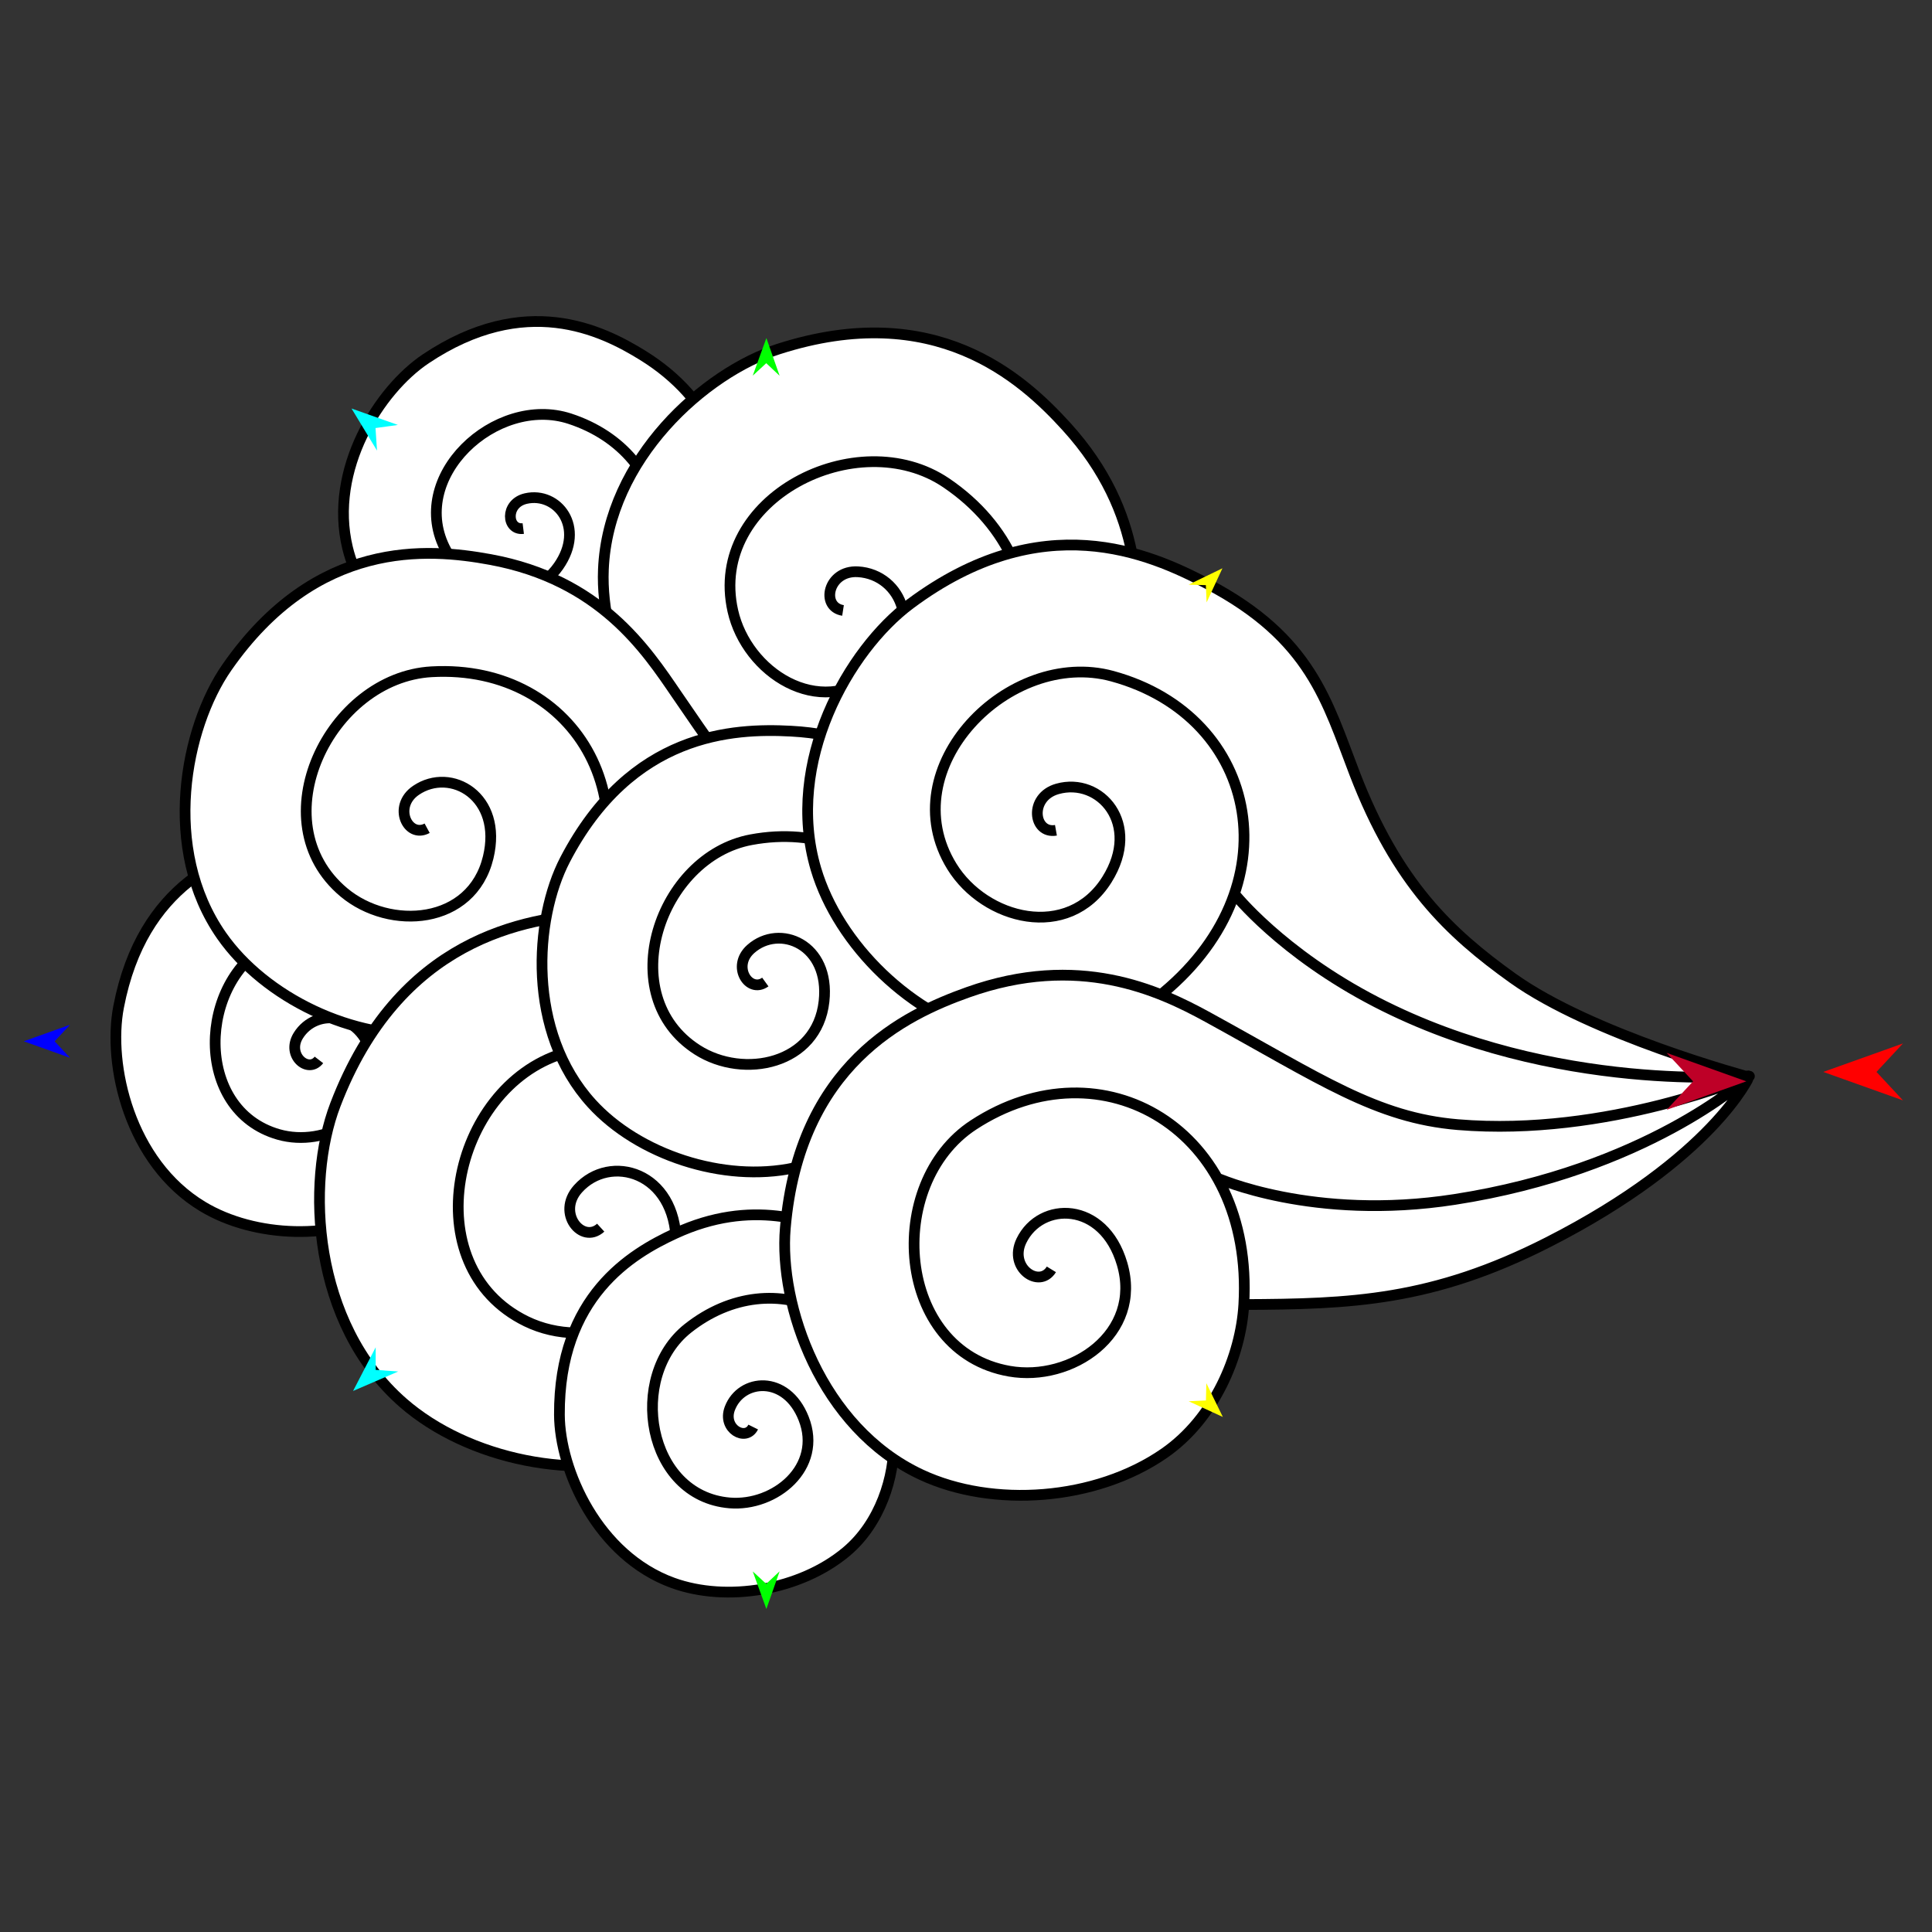 <?xml version="1.0" encoding="utf-8"?>
<!-- Generator: Moho 12.5 build 22414 -->
<!DOCTYPE svg PUBLIC "-//W3C//DTD SVG 1.1//EN" "http://www.w3.org/Graphics/SVG/1.1/DTD/svg11.dtd">
<svg version="1.1" id="Frame_0" xmlns="http://www.w3.org/2000/svg" xmlns:xlink="http://www.w3.org/1999/xlink" width="720px" height="720px">
<rect width="100%" height="100%" fill="#333333" stroke="none"/>
<g id="poot">
<g id="poot_2">
<path fill="#ffffff" fill-rule="evenodd" stroke="none" d="M 288.534 271.181 C 256.088 271.691 236.208 259.743 220.112 243.661 C 208.788 251.676 191.090 256.726 175.211 251.995 C 153.433 245.507 134.531 224.919 129.517 204.133 C 122.464 174.896 141.370 145.275 158.707 133.687 C 195.688 108.969 224.160 122.916 239.523 132.432 C 266.541 149.166 271.411 172.473 274.838 187.378 C 281.880 217.999 286.021 234.150 299.365 249.032 C 306.452 256.936 324.685 265.414 324.687 265.415 C 324.684 265.416 300.173 270.998 288.534 271.181 Z"/>
<path fill="none" stroke="#000000" stroke-width="4" stroke-linejoin="round" d="M 288.534 271.181 C 256.088 271.691 236.208 259.743 220.112 243.661 C 208.788 251.676 191.090 256.726 175.211 251.995 C 153.433 245.507 134.531 224.919 129.517 204.133 C 122.464 174.896 141.370 145.275 158.707 133.687 C 195.688 108.969 224.160 122.916 239.523 132.432 C 266.541 149.166 271.411 172.473 274.838 187.378 C 281.880 217.999 286.021 234.150 299.365 249.032 C 306.452 256.936 324.685 265.414 324.687 265.415 C 324.684 265.416 300.173 270.998 288.534 271.181 M 212.399 156.056 C 251.888 169.031 258.893 216.211 220.112 243.661 M 166.339 205.316 C 151.299 177.843 184.810 146.991 212.399 156.056 M 208.138 211.001 C 196.817 227.195 174.525 220.269 166.339 205.316 M 195.981 185.797 C 207.671 183.136 218.334 196.417 208.138 211.001 M 195.003 196.978 C 188.816 197.748 188.042 187.604 195.981 185.797 "/>
<path fill="#ffffff" fill-rule="evenodd" stroke="none" d="M 409.777 360.991 C 366.681 349.393 344.913 326.076 329.711 298.723 C 311.707 305.038 286.394 305.021 267.187 292.760 C 240.844 275.944 223.637 241.571 224.869 212.190 C 226.601 170.862 262.804 138.845 290.111 130.080 C 348.360 111.382 380.734 140.593 397.449 158.986 C 426.846 191.333 424.470 223.994 423.364 244.998 C 421.093 288.152 420.461 311.075 432.476 335.800 C 438.857 348.932 459.759 367.038 459.762 367.041 C 459.757 367.041 425.236 365.152 409.777 360.991 Z"/>
<path fill="none" stroke="#000000" stroke-width="4" stroke-linejoin="round" d="M 409.777 360.991 C 366.681 349.393 344.913 326.076 329.711 298.723 C 311.707 305.038 286.394 305.021 267.187 292.760 C 240.844 275.944 223.637 241.571 224.869 212.190 C 226.601 170.862 262.804 138.845 290.111 130.080 C 348.360 111.382 380.734 140.593 397.449 158.986 C 426.846 191.333 424.470 223.994 423.364 244.998 C 421.093 288.152 420.461 311.075 432.476 335.800 C 438.857 348.932 459.759 367.038 459.762 367.041 C 459.757 367.041 425.236 365.152 409.777 360.991 M 352.647 179.966 C 399.956 212.059 391.373 277.094 329.711 298.723 M 273.110 227.680 C 263.615 185.664 319.595 157.544 352.647 179.966 M 326.231 251.008 C 305.136 268.139 278.279 250.549 273.110 227.680 M 319.689 213.082 C 336.153 213.985 345.229 235.580 326.231 251.008 M 314.167 227.497 C 305.695 226.175 308.508 212.469 319.689 213.082 "/>
<path fill="#ffffff" fill-rule="evenodd" stroke="none" d="M 244.306 379.767 C 220.554 404.577 196.769 410.659 172.685 410.816 C 170.297 425.305 160.934 442.388 145.560 450.825 C 124.474 462.397 94.911 461.314 75.529 449.628 C 48.267 433.190 40.028 396.918 44.199 375.244 C 53.096 329.011 84.778 317.946 103.371 313.457 C 136.070 305.561 157.243 319.232 171.015 327.739 C 199.311 345.215 214.553 354.111 235.685 355.134 C 246.909 355.678 266.855 348.256 266.858 348.255 C 266.856 348.258 252.827 370.867 244.306 379.767 Z"/>
<path fill="none" stroke="#000000" stroke-width="4" stroke-linejoin="round" d="M 244.306 379.767 C 220.554 404.577 196.769 410.659 172.685 410.816 C 170.297 425.305 160.934 442.388 145.560 450.825 C 124.474 462.397 94.911 461.314 75.529 449.628 C 48.267 433.190 40.028 396.918 44.199 375.244 C 53.096 329.011 84.778 317.946 103.371 313.457 C 136.070 305.561 157.243 319.232 171.015 327.739 C 199.311 345.215 214.553 354.111 235.685 355.134 C 246.909 355.678 266.855 348.256 266.858 348.255 C 266.856 348.258 252.827 370.867 244.306 379.767 M 100.983 351.455 C 140.129 331.372 180.865 361.195 172.685 410.816 M 103.810 422.782 C 71.936 413.670 73.633 365.486 100.983 351.455 M 139.186 395.536 C 142.958 416.108 121.160 427.741 103.810 422.782 M 111.164 385.942 C 117.856 375.160 135.789 377.010 139.186 395.536 M 118.855 394.995 C 114.833 400.226 106.620 393.264 111.164 385.942 "/>
<path fill="#ffffff" fill-rule="evenodd" stroke="none" d="M 308.938 354.605 C 269.540 370.740 239.538 365.647 212.182 353.694 C 202.179 368.901 182.969 383.532 161.308 385.344 C 131.597 387.829 98.660 371.711 82.595 348.713 C 59.999 316.363 68.938 271.133 84.579 248.686 C 117.944 200.804 159.400 204.232 182.720 208.513 C 223.731 216.041 240.824 242.190 252.138 258.762 C 275.381 292.808 288.163 310.561 311.581 322.364 C 324.020 328.633 350.349 330.274 350.353 330.275 C 350.349 330.278 323.071 348.816 308.938 354.605 Z"/>
<path fill="none" stroke="#000000" stroke-width="4" stroke-linejoin="round" d="M 308.938 354.605 C 269.540 370.740 239.538 365.647 212.182 353.694 C 202.179 368.901 182.969 383.532 161.308 385.344 C 131.597 387.829 98.660 371.711 82.595 348.713 C 59.999 316.363 68.938 271.133 84.579 248.686 C 117.944 200.804 159.400 204.232 182.720 208.513 C 223.731 216.041 240.824 242.190 252.138 258.762 C 275.381 292.808 288.163 310.561 311.581 322.364 C 324.020 328.633 350.349 330.274 350.353 330.275 C 350.349 330.278 323.071 348.816 308.938 354.605 M 160.874 250.346 C 215.326 247.318 246.441 301.615 212.182 353.694 M 128.149 332.553 C 96.639 306.177 122.831 252.460 160.874 250.346 M 181.938 319.514 C 175.848 344.713 145.300 346.909 128.149 332.553 M 155.034 294.533 C 168.044 285.693 187.422 296.821 181.938 319.514 M 159.185 308.661 C 151.994 312.560 146.199 300.536 155.034 294.533 "/>
<path fill="#ffffff" fill-rule="evenodd" stroke="none" d="M 401.938 467.176 C 362.835 495.817 328.288 498.425 294.783 492.726 C 287.904 512.272 270.695 533.711 247.258 541.658 C 215.113 552.558 174.297 543.789 150.235 522.787 C 116.390 493.245 113.853 440.817 124.975 411.723 C 148.699 349.661 195.444 342.070 222.385 340.400 C 269.764 337.463 295.827 361.664 312.875 376.869 C 347.901 408.108 366.896 424.215 396.010 430.829 C 411.474 434.342 441.016 428.929 441.020 428.929 C 441.016 428.933 415.965 456.902 401.938 467.176 Z"/>
<path fill="none" stroke="#000000" stroke-width="4" stroke-linejoin="round" d="M 401.938 467.176 C 362.835 495.817 328.288 498.425 294.783 492.726 C 287.904 512.272 270.695 533.711 247.258 541.658 C 215.113 552.558 174.297 543.789 150.235 522.787 C 116.390 493.245 113.853 440.817 124.975 411.723 C 148.699 349.661 195.444 342.070 222.385 340.400 C 269.764 337.463 295.827 361.664 312.875 376.869 C 347.901 408.108 366.896 424.215 396.010 430.829 C 411.474 434.342 441.016 428.929 441.020 428.929 C 441.016 428.933 415.965 456.902 401.938 467.176 M 209.729 392.617 C 269.061 374.329 318.342 425.781 294.783 492.726 M 196.132 492.429 C 154.078 471.935 168.276 405.395 209.729 392.617 M 251.986 463.261 C 252.173 492.774 219.023 503.584 196.132 492.429 M 215.402 443.042 C 227.352 429.704 251.817 436.681 251.986 463.261 M 223.867 457.513 C 216.991 463.795 207.288 452.100 215.402 443.042 "/>
<path fill="#ffffff" fill-rule="evenodd" stroke="none" d="M 426.273 390.073 C 392.464 409.304 364.685 408.201 338.500 400.572 C 331.217 415.521 315.524 431.026 296.109 435.203 C 269.480 440.932 237.751 430.183 220.504 411.225 C 196.245 384.559 199.050 342.532 210.595 320.364 C 235.222 273.075 273.184 271.329 294.814 272.479 C 332.854 274.500 351.402 296.192 363.591 309.882 C 388.636 338.010 402.295 352.599 424.894 360.552 C 436.898 364.777 460.946 363.182 460.950 363.182 C 460.946 363.185 438.401 383.175 426.273 390.073 Z"/>
<path fill="none" stroke="#000000" stroke-width="4" stroke-linejoin="round" d="M 426.273 390.073 C 392.464 409.304 364.685 408.201 338.500 400.572 C 331.217 415.521 315.524 431.026 296.109 435.203 C 269.480 440.932 237.751 430.183 220.504 411.225 C 196.245 384.559 199.050 342.532 210.595 320.364 C 235.222 273.075 273.184 271.329 294.814 272.479 C 332.854 274.500 351.402 296.192 363.591 309.882 C 388.636 338.010 402.295 352.599 424.894 360.552 C 436.898 364.777 460.946 363.182 460.950 363.182 C 460.946 363.185 438.401 383.175 426.273 390.073 M 279.917 312.938 C 328.899 303.822 363.445 349.376 338.500 400.572 M 259.887 391.252 C 228.251 371.042 245.696 319.306 279.917 312.938 M 307.097 373.143 C 304.528 396.687 277.107 402.252 259.887 391.252 M 279.797 353.658 C 290.550 344.125 309.410 351.940 307.097 373.143 M 285.211 365.972 C 279.153 370.346 272.494 360.131 279.797 353.658 "/>
<path fill="#ffffff" fill-rule="evenodd" stroke="none" d="M 531.104 420.409 C 482.562 414.875 453.741 397.650 431.283 371.782 C 416.292 383.585 392.337 391.764 370.196 386.381 C 339.827 378.998 312.420 352.047 304.073 323.849 C 292.333 284.185 316.223 242.173 339.222 225.040 C 388.281 188.492 428.149 206.056 450.137 217.641 C 488.600 237.908 494.451 261.276 504.846 288.286 C 520.587 329.191 540.119 347.583 563.687 364.482 C 593.232 385.667 651.473 401.300 651.482 401.304 C 651.470 401.306 601.720 428.461 531.104 420.409 Z"/>
<path fill="none" stroke="#000000" stroke-width="4" stroke-linejoin="round" d="M 513.001 373.491 C 477.334 355.090 459.980 333.023 459.974 333.019 M 651.550 400.900 C 651.536 400.897 579.519 407.808 513.001 373.491 M 531.104 420.409 C 482.562 414.875 453.741 397.650 431.283 371.782 C 416.292 383.585 392.337 391.764 370.196 386.381 C 339.827 378.998 312.420 352.047 304.073 323.849 C 292.333 284.185 316.223 242.173 339.222 225.040 C 388.281 188.492 428.149 206.056 450.137 217.641 C 488.600 237.908 494.451 261.276 504.846 288.286 C 520.587 329.191 540.119 347.583 563.687 364.482 C 593.232 385.667 651.473 401.300 651.482 401.304 C 651.470 401.306 601.720 428.461 531.104 420.409 M 414.539 251.995 C 469.690 267.044 482.622 331.356 431.283 371.782 M 354.732 322.888 C 332.146 286.209 376.008 241.480 414.539 251.995 M 412.544 327.762 C 398.131 350.800 367.025 342.852 354.732 322.888 M 394.076 293.997 C 409.946 289.522 425.524 307.015 412.544 327.762 M 393.518 309.423 C 385.074 310.915 383.299 297.037 394.076 293.997 "/>
<path fill="#ffffff" fill-rule="evenodd" stroke="none" d="M 393.247 494.994 C 375.927 522.122 355.169 532.040 333.059 536.566 C 333.500 550.319 328.000 567.726 315.403 578.279 C 298.125 592.753 270.753 597.137 250.810 589.920 C 222.759 579.769 208.586 547.926 208.477 527.244 C 208.244 483.125 235.354 467.190 251.629 459.680 C 280.251 446.473 302.201 455.188 316.409 460.502 C 345.599 471.420 361.229 476.824 380.840 473.920 C 391.256 472.377 408.242 461.926 408.244 461.924 C 408.243 461.928 399.460 485.263 393.247 494.994 Z"/>
<path fill="none" stroke="#000000" stroke-width="4" stroke-linejoin="round" d="M 393.247 494.994 C 375.927 522.122 355.169 532.040 333.059 536.566 C 333.500 550.319 328.000 567.726 315.403 578.279 C 298.125 592.753 270.753 597.137 250.810 589.920 C 222.759 579.769 208.586 547.926 208.477 527.244 C 208.244 483.125 235.354 467.190 251.629 459.680 C 280.251 446.473 302.201 455.188 316.409 460.502 C 345.599 471.420 361.229 476.824 380.840 473.920 C 391.256 472.377 408.242 461.926 408.244 461.924 C 408.243 461.928 399.460 485.263 393.247 494.994 M 256.347 495.044 C 288.678 469.461 331.550 489.464 333.059 536.566 M 271.923 560.096 C 240.965 557.519 233.759 512.918 256.347 495.044 M 299.485 528.615 C 306.695 546.839 288.774 561.499 271.923 560.096 M 271.981 524.894 C 276.171 513.765 292.992 512.204 299.485 528.615 M 280.698 531.817 C 277.952 537.357 269.135 532.451 271.981 524.894 "/>
<path fill="#ffffff" fill-rule="evenodd" stroke="none" d="M 576.991 462.895 C 533.738 484.938 503.287 485.987 463.536 486.164 C 462.423 505.211 452.651 528.562 433.934 541.559 C 408.263 559.385 369.914 562.013 343.278 549.552 C 305.810 532.024 290.223 486.276 292.661 457.701 C 297.860 396.746 337.292 378.133 360.707 369.799 C 401.884 355.142 431.620 368.924 450.061 379.040 C 492.192 402.151 512.828 416.569 543.291 419.120 C 599.130 423.795 651.941 401.076 651.952 401.074 C 651.945 401.081 638.472 431.562 576.991 462.895 Z"/>
<path fill="none" stroke="#000000" stroke-width="4" stroke-linejoin="round" d="M 542.075 447.003 C 489.235 455.189 453.574 438.981 453.565 438.980 M 650.364 402.311 C 650.353 402.315 613.333 435.964 542.075 447.003 M 576.991 462.895 C 533.738 484.938 503.287 485.987 463.536 486.164 C 462.423 505.211 452.651 528.562 433.934 541.559 C 408.263 559.385 369.914 562.013 343.278 549.552 C 305.810 532.024 290.223 486.276 292.661 457.701 C 297.860 396.746 337.292 378.133 360.707 369.799 C 401.884 355.142 431.620 368.924 450.061 379.040 C 492.192 402.151 512.828 416.569 543.291 419.120 C 599.130 423.795 651.941 401.076 651.952 401.074 C 651.945 401.081 638.472 431.562 576.991 462.895 M 362.796 419.226 C 410.644 387.943 467.346 420.930 463.536 486.164 M 376.166 511.008 C 333.737 503.575 329.367 441.082 362.796 419.226 M 418.166 470.983 C 425.842 497.052 399.260 515.054 376.166 511.008 M 380.649 462.402 C 387.828 447.558 411.253 447.507 418.166 470.983 M 391.822 473.053 C 387.337 480.361 375.774 472.482 380.649 462.402 "/>
</g>
<g id="specs_2">
<path fill="#ff0000" fill-rule="evenodd" stroke="none" d="M 679.475 399.474 C 679.478 399.473 709.177 388.866 709.180 388.865 C 709.179 388.866 699.311 399.473 699.310 399.474 C 699.311 399.475 709.179 410.081 709.180 410.082 C 709.177 410.081 679.478 399.475 679.475 399.474 Z"/>
<path fill="#0000ff" fill-rule="evenodd" stroke="none" d="M 8.840 388.056 C 8.842 388.055 26.093 381.894 26.095 381.894 C 26.094 381.894 20.362 388.055 20.362 388.056 C 20.362 388.056 26.094 394.217 26.095 394.218 C 26.093 394.217 8.842 388.056 8.840 388.056 Z"/>
<path fill="#00ff00" fill-rule="evenodd" stroke="none" d="M 285.607 599.621 C 285.606 599.619 280.530 585.628 280.529 585.627 C 280.530 585.627 285.559 590.259 285.559 590.260 C 285.560 590.259 290.542 585.577 290.542 585.576 C 290.542 585.578 285.607 599.619 285.607 599.621 Z"/>
<path fill="#ffff00" fill-rule="evenodd" stroke="none" d="M 455.719 528.063 C 455.718 528.062 442.985 522.214 442.984 522.213 C 442.984 522.213 449.414 521.905 449.415 521.905 C 449.415 521.905 449.571 515.470 449.571 515.469 C 449.571 515.470 455.718 528.061 455.719 528.063 Z"/>
<path fill="#ffff00" fill-rule="evenodd" stroke="none" d="M 455.563 211.784 C 455.562 211.784 442.948 217.887 442.947 217.887 C 442.948 217.888 449.383 218.066 449.383 218.066 C 449.384 218.067 449.669 224.498 449.669 224.499 C 449.669 224.497 455.563 211.785 455.563 211.784 Z"/>
<path fill="#00ff00" fill-rule="evenodd" stroke="none" d="M 285.606 125.993 C 285.606 125.995 280.529 139.986 280.529 139.987 C 280.529 139.986 285.559 135.354 285.559 135.354 C 285.560 135.354 290.542 140.037 290.542 140.037 C 290.542 140.036 285.607 125.995 285.606 125.993 Z"/>
<path fill="#00ffff" fill-rule="evenodd" stroke="none" d="M 131.009 152.246 C 131.011 152.247 148.279 158.362 148.281 158.363 C 148.280 158.363 139.944 159.521 139.944 159.521 C 139.944 159.522 140.498 167.919 140.498 167.920 C 140.497 167.918 131.010 152.248 131.009 152.246 Z"/>
<path fill="#00ffff" fill-rule="evenodd" stroke="none" d="M 131.582 518.370 C 131.583 518.369 148.405 511.116 148.407 511.115 C 148.406 511.115 140.011 510.516 140.011 510.516 C 140.011 510.515 140.004 502.099 140.004 502.099 C 140.003 502.100 131.583 518.368 131.582 518.370 Z"/>
<path fill="#be0027" fill-rule="evenodd" stroke="none" d="M 650.800 402.987 C 650.797 402.986 621.098 392.379 621.096 392.378 C 621.096 392.379 630.965 402.986 630.966 402.987 C 630.965 402.988 621.096 413.595 621.096 413.596 C 621.098 413.595 650.797 402.988 650.800 402.987 Z"/>
</g>
</g>
</svg>
